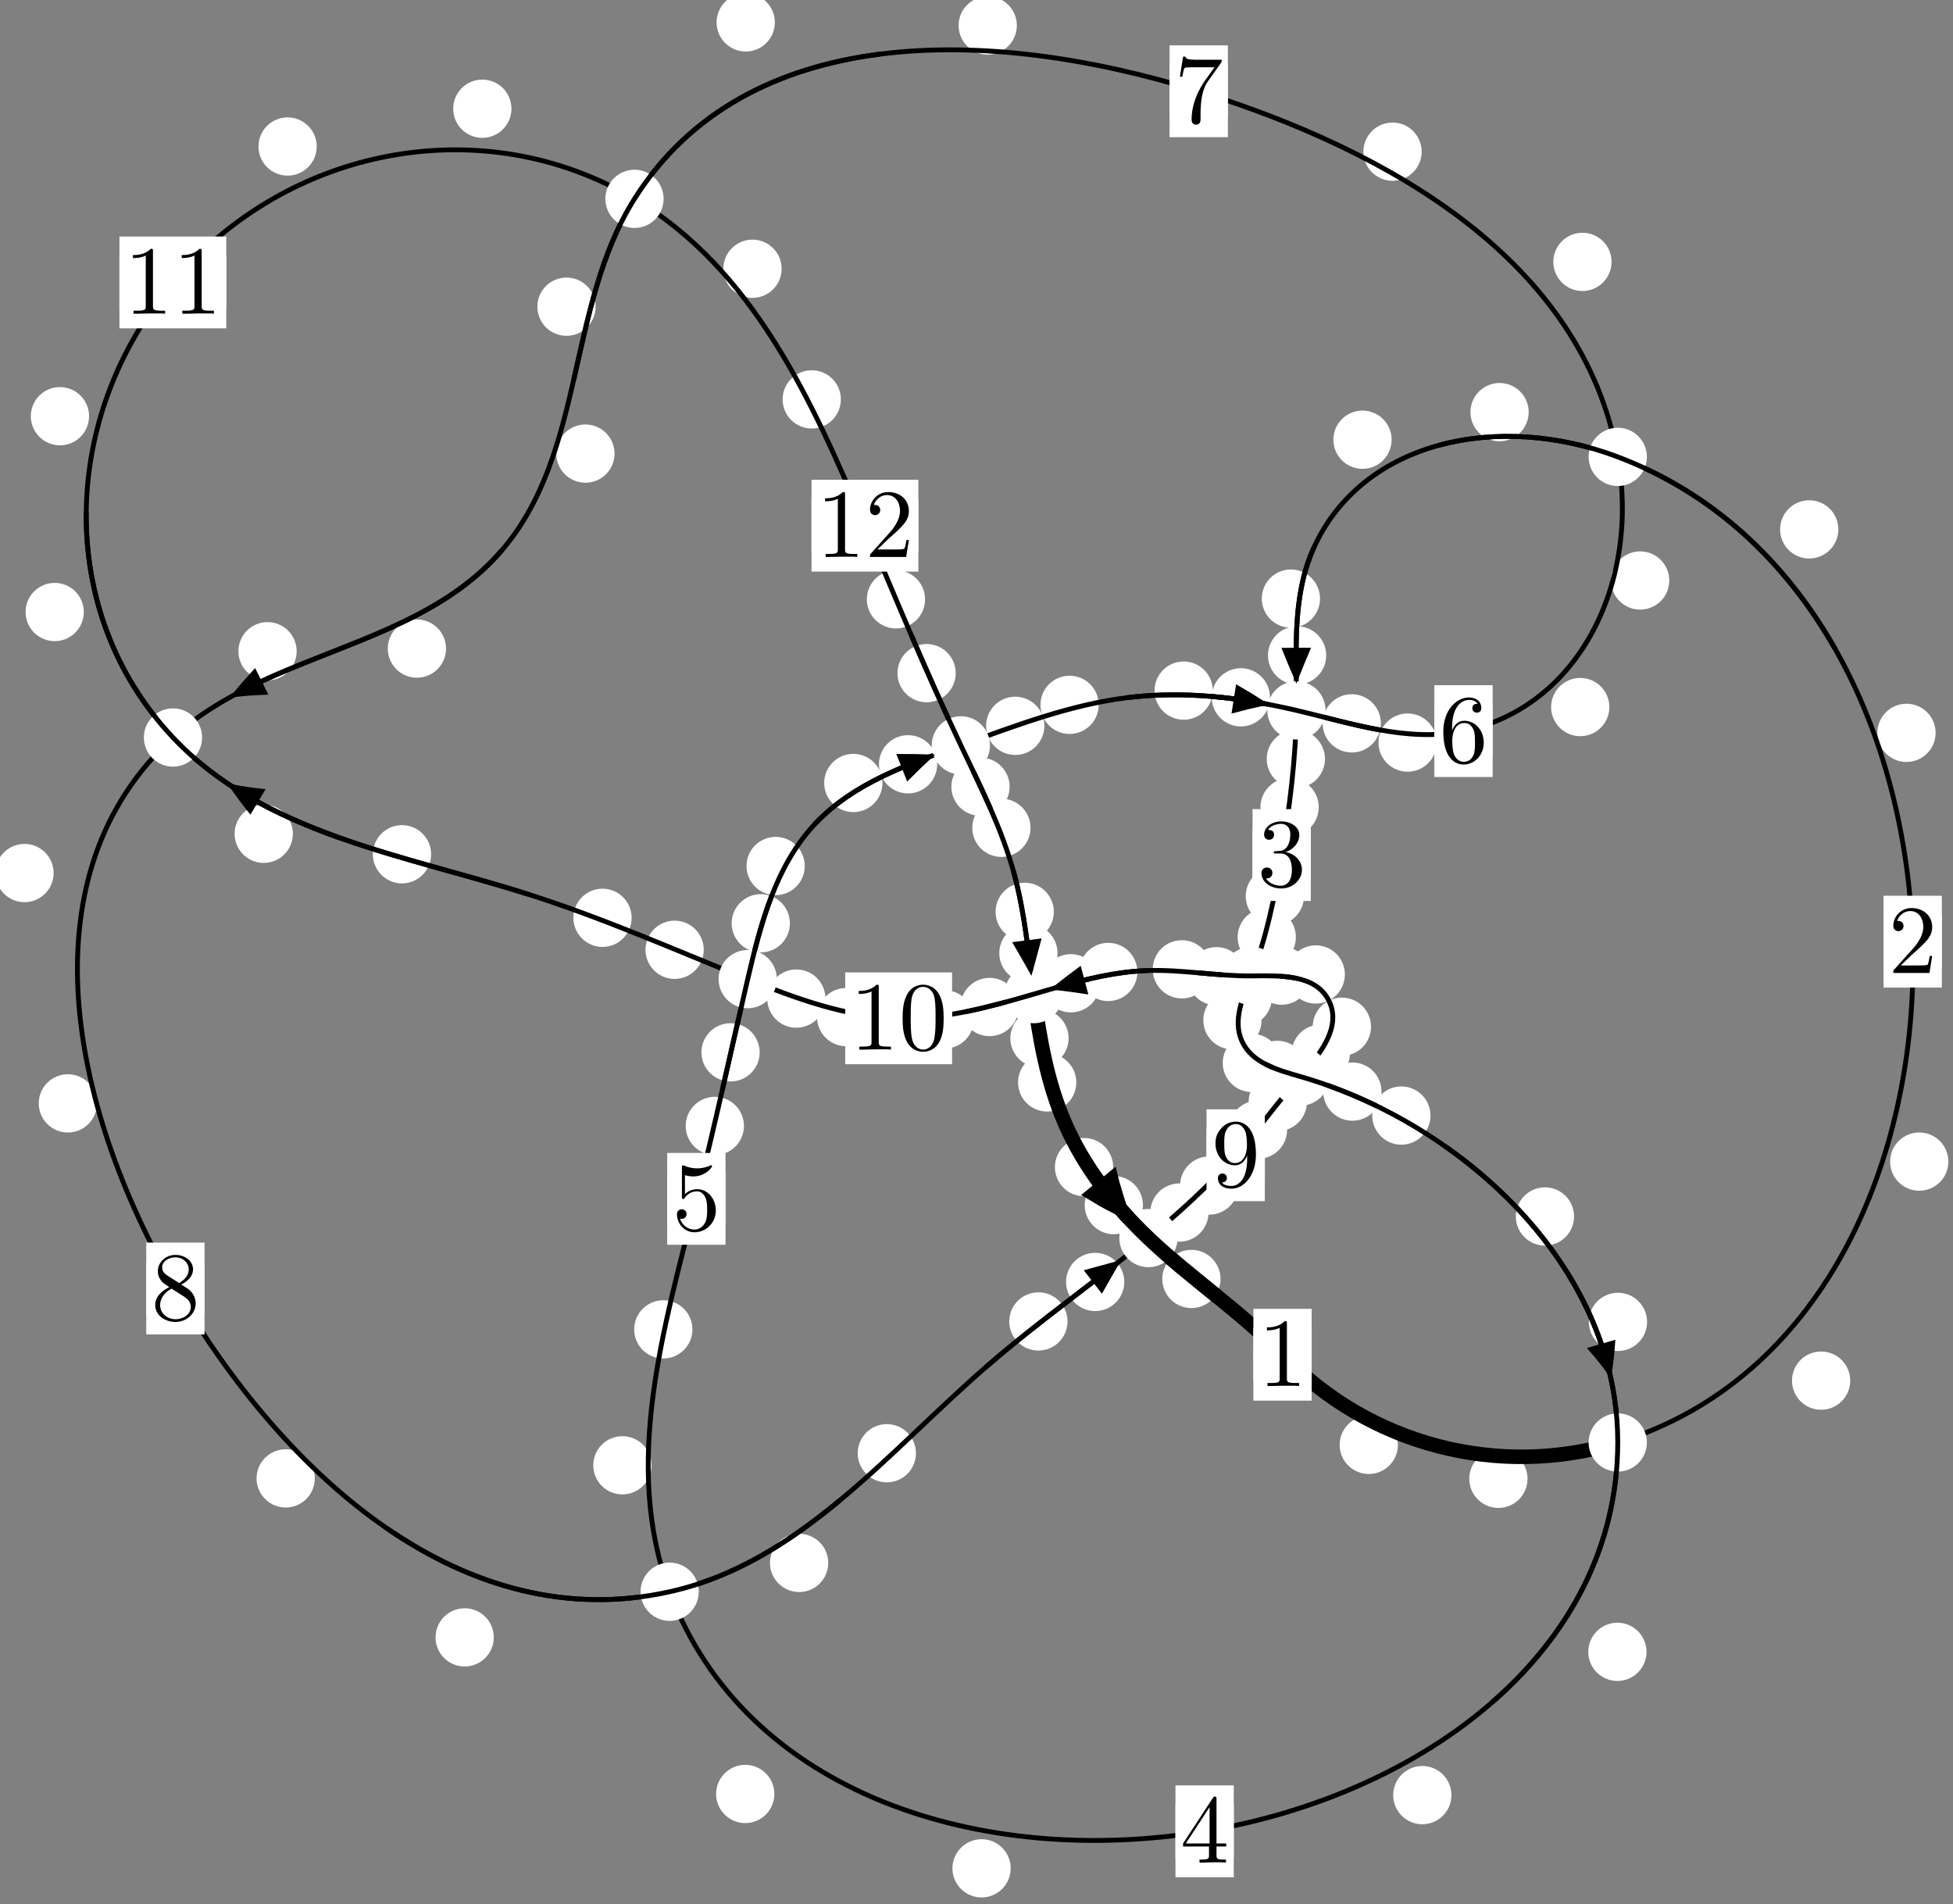 <?xml version="1.0"?>
<!-- Created by MetaPost 1.999 on 2021.07.06:0005 -->
<svg version="1.1" xmlns="http://www.w3.org/2000/svg" xmlns:xlink="http://www.w3.org/1999/xlink" width="200.4" height="195.368" viewBox="0 0 200.4 195.368">
<rect x="0" y="0" width="200.4" height="195.368" fill="#808080" stroke="none"/>
<!-- Original BoundingBox: -166.475723 -46.679123 33.923965 148.688980 -->
  <defs>
    <g transform="scale(0.01,0.01)" id="GLYPHcmr10_48">
      <path style="fill-rule: evenodd;" d="M460 -320C460 -400,455 -480,420 -554C374 -650,292 -666,250 -666C190 -666,117 -640,76 -547C44 -478,39 -400,39 -320C39 -245,43 -155,84 -79C127 2,200 22,249 22C303 22,379 1,423 -94C455 -163,460 -241,460 -320M249 -0C210 -0,151 -25,133 -121C122 -181,122 -273,122 -332C122 -396,122 -462,130 -516C149 -635,224 -644,249 -644C282 -644,348 -626,367 -527C377 -471,377 -395,377 -332C377 -257,377 -189,366 -125C351 -30,294 -0,249 -0"></path>
    </g>
    <g transform="scale(0.01,0.01)" id="GLYPHcmr10_49">
      <path style="fill-rule: evenodd;" d="M294 -640C294 -664,294 -666,271 -666C209 -602,121 -602,89 -602L89 -571C109 -571,168 -571,220 -597L220 -79C220 -43,217 -31,127 -31L95 -31L95 -0L257 -0L130 -3L217 -3L257 -3L297 -3L384 -3L419 -0L419 -31L387 -31C297 -31,294 -42,294 -79"></path>
    </g>
    <g transform="scale(0.01,0.01)" id="GLYPHcmr10_50">
      <path style="fill-rule: evenodd;" d="M127 -77L233 -180C389 -318,449 -372,449 -472C449 -586,359 -666,237 -666C124 -666,50 -574,50 -485C50 -429,100 -429,103 -429C120 -429,155 -441,155 -482C155 -508,137 -534,102 -534C94 -534,92 -534,89 -533C112 -598,166 -635,224 -635C315 -635,358 -554,358 -472C358 -392,308 -313,253 -251L61 -37C50 -26,50 -24,50 -0L421 -0L449 -174L424 -174C419 -144,412 -100,402 -85C395 -77,329 -77,307 -77"></path>
    </g>
    <g transform="scale(0.01,0.01)" id="GLYPHcmr10_51">
      <path style="fill-rule: evenodd;" d="M290 -352C372 -379,430 -449,430 -528C430 -610,342 -666,246 -666C145 -666,69 -606,69 -530C69 -497,91 -478,120 -478C151 -478,171 -500,171 -529C171 -579,124 -579,109 -579C140 -628,206 -641,242 -641C283 -641,338 -619,338 -529C338 -517,336 -459,310 -415C280 -367,246 -364,221 -363C213 -362,189 -360,182 -360C174 -359,167 -358,167 -348C167 -337,174 -337,191 -337L235 -337C317 -337,354 -269,354 -171C354 -35,285 -6,241 -6C198 -6,123 -23,88 -82C123 -77,154 -99,154 -137C154 -173,127 -193,98 -193C74 -193,42 -179,42 -135C42 -44,135 22,244 22C366 22,457 -69,457 -171C457 -253,394 -331,290 -352"></path>
    </g>
    <g transform="scale(0.01,0.01)" id="GLYPHcmr10_52">
      <path style="fill-rule: evenodd;" d="M294 -165L294 -78C294 -42,292 -31,218 -31L197 -31L197 -0L332 -0L238 -3L290 -3L332 -3L374 -3L427 -3L468 -0L468 -31L447 -31C373 -31,371 -42,371 -78L371 -165L471 -165L471 -196L371 -196L371 -651C371 -671,371 -677,355 -677C346 -677,343 -677,335 -665L28 -196L28 -165M300 -196L56 -196L300 -569"></path>
    </g>
    <g transform="scale(0.01,0.01)" id="GLYPHcmr10_53">
      <path style="fill-rule: evenodd;" d="M449 -201C449 -320,367 -420,259 -420C211 -420,168 -404,132 -369L132 -564C152 -558,185 -551,217 -551C340 -551,410 -642,410 -655C410 -661,407 -666,400 -666C399 -666,397 -666,392 -663C372 -654,323 -634,256 -634C216 -634,170 -641,123 -662C115 -665,113 -665,111 -665C101 -665,101 -657,101 -641L101 -345C101 -327,101 -319,115 -319C122 -319,124 -322,128 -328C139 -344,176 -398,257 -398C309 -398,334 -352,342 -334C358 -297,360 -258,360 -208C360 -173,360 -113,336 -71C312 -32,275 -6,229 -6C156 -6,99 -59,82 -118C85 -117,88 -116,99 -116C132 -116,149 -141,149 -165C149 -189,132 -214,99 -214C85 -214,50 -207,50 -161C50 -75,119 22,231 22C347 22,449 -74,449 -201"></path>
    </g>
    <g transform="scale(0.01,0.01)" id="GLYPHcmr10_54">
      <path style="fill-rule: evenodd;" d="M132 -328L132 -352C132 -605,256 -641,307 -641C331 -641,373 -635,395 -601C380 -601,340 -601,340 -556C340 -525,364 -510,386 -510C402 -510,432 -519,432 -558C432 -618,388 -666,305 -666C177 -666,42 -537,42 -316C42 -49,158 22,251 22C362 22,457 -72,457 -204C457 -331,368 -427,257 -427C189 -427,152 -376,132 -328M251 -6C188 -6,158 -66,152 -81C134 -128,134 -208,134 -226C134 -304,166 -404,256 -404C272 -404,318 -404,349 -342C367 -305,367 -254,367 -205C367 -157,367 -107,350 -71C320 -11,274 -6,251 -6"></path>
    </g>
    <g transform="scale(0.01,0.01)" id="GLYPHcmr10_55">
      <path style="fill-rule: evenodd;" d="M476 -609C485 -621,485 -623,485 -644L242 -644C120 -644,118 -657,114 -676L89 -676L56 -470L81 -470C84 -486,93 -549,106 -561C113 -567,191 -567,204 -567L411 -567C400 -551,321 -442,299 -409C209 -274,176 -135,176 -33C176 -23,176 22,222 22C268 22,268 -23,268 -33L268 -84C268 -139,271 -194,279 -248C283 -271,297 -357,341 -419"></path>
    </g>
    <g transform="scale(0.01,0.01)" id="GLYPHcmr10_56">
      <path style="fill-rule: evenodd;" d="M163 -457C117 -487,113 -521,113 -538C113 -599,178 -641,249 -641C322 -641,386 -589,386 -517C386 -460,347 -412,287 -377M309 -362C381 -399,430 -451,430 -517C430 -609,341 -666,250 -666C150 -666,69 -592,69 -499C69 -481,71 -436,113 -389C124 -377,161 -352,186 -335C128 -306,42 -250,42 -151C42 -45,144 22,249 22C362 22,457 -61,457 -168C457 -204,446 -249,408 -291C389 -312,373 -322,309 -362M209 -320L332 -242C360 -223,407 -193,407 -132C407 -58,332 -6,250 -6C164 -6,92 -68,92 -151C92 -209,124 -273,209 -320"></path>
    </g>
    <g transform="scale(0.01,0.01)" id="GLYPHcmr10_57">
      <path style="fill-rule: evenodd;" d="M367 -318L367 -286C367 -52,263 -6,205 -6C188 -6,134 -8,107 -42C151 -42,159 -71,159 -88C159 -119,135 -134,113 -134C97 -134,67 -125,67 -86C67 -19,121 22,206 22C335 22,457 -114,457 -329C457 -598,342 -666,253 -666C198 -666,149 -648,106 -603C65 -558,42 -516,42 -441C42 -316,130 -218,242 -218C303 -218,344 -260,367 -318M243 -241C227 -241,181 -241,150 -304C132 -341,132 -391,132 -440C132 -494,132 -541,153 -578C180 -628,218 -641,253 -641C299 -641,332 -607,349 -562C361 -530,365 -467,365 -421C365 -338,331 -241,243 -241"></path>
    </g>
  </defs>
  <path d="M143.44 148.243C143.44 147.451,143.125 146.69,142.565 146.13C142.004 145.569,141.244 145.255,140.452 145.255C139.659 145.255,138.899 145.569,138.338 146.13C137.778 146.69,137.463 147.451,137.463 148.243C137.463 149.036,137.778 149.796,138.338 150.357C138.899 150.917,139.659 151.232,140.452 151.232C141.244 151.232,142.004 150.917,142.565 150.357C143.125 149.796,143.44 149.036,143.44 148.243Z" style="fill: rgb(100%,100%,100%);stroke: none;"></path>
  <path d="M134.589 138.995C134.589 138.203,134.274 137.442,133.714 136.882C133.153 136.322,132.393 136.007,131.6 136.007C130.808 136.007,130.047 136.322,129.487 136.882C128.926 137.442,128.611 138.203,128.611 138.995C128.611 139.788,128.926 140.548,129.487 141.109C130.047 141.669,130.808 141.984,131.6 141.984C132.393 141.984,133.153 141.669,133.714 141.109C134.274 140.548,134.589 139.788,134.589 138.995Z" style="fill: rgb(100%,100%,100%);stroke: none;"></path>
  <path d="M189.854 141.654C189.854 140.861,189.539 140.101,188.979 139.54C188.418 138.98,187.658 138.665,186.865 138.665C186.073 138.665,185.312 138.98,184.752 139.54C184.192 140.101,183.877 140.861,183.877 141.654C183.877 142.446,184.192 143.207,184.752 143.767C185.312 144.328,186.073 144.642,186.865 144.642C187.658 144.642,188.418 144.328,188.979 143.767C189.539 143.207,189.854 142.446,189.854 141.654Z" style="fill: rgb(100%,100%,100%);stroke: none;"></path>
  <path d="M156.742 151.725C156.742 150.932,156.427 150.172,155.866 149.612C155.306 149.051,154.545 148.736,153.753 148.736C152.96 148.736,152.2 149.051,151.639 149.612C151.079 150.172,150.764 150.932,150.764 151.725C150.764 152.518,151.079 153.278,151.639 153.838C152.2 154.399,152.96 154.714,153.753 154.714C154.545 154.714,155.306 154.399,155.866 153.838C156.427 153.278,156.742 152.518,156.742 151.725Z" style="fill: rgb(100%,100%,100%);stroke: none;"></path>
  <path d="M198.617 75.19C198.617 74.398,198.302 73.637,197.741 73.077C197.181 72.517,196.421 72.202,195.628 72.202C194.835 72.202,194.075 72.517,193.515 73.077C192.954 73.637,192.639 74.398,192.639 75.19C192.639 75.983,192.954 76.743,193.515 77.304C194.075 77.864,194.835 78.179,195.628 78.179C196.421 78.179,197.181 77.864,197.741 77.304C198.302 76.743,198.617 75.983,198.617 75.19Z" style="fill: rgb(100%,100%,100%);stroke: none;"></path>
  <path d="M199.924 119.18C199.924 118.388,199.609 117.627,199.049 117.067C198.488 116.506,197.728 116.192,196.935 116.192C196.143 116.192,195.382 116.506,194.822 117.067C194.261 117.627,193.946 118.388,193.946 119.18C193.946 119.973,194.261 120.733,194.822 121.294C195.382 121.854,196.143 122.169,196.935 122.169C197.728 122.169,198.488 121.854,199.049 121.294C199.609 120.733,199.924 119.973,199.924 119.18Z" style="fill: rgb(100%,100%,100%);stroke: none;"></path>
  <path d="M156.86 42.284C156.86 41.491,156.546 40.731,155.985 40.171C155.425 39.61,154.664 39.295,153.872 39.295C153.079 39.295,152.319 39.61,151.758 40.171C151.198 40.731,150.883 41.491,150.883 42.284C150.883 43.077,151.198 43.837,151.758 44.397C152.319 44.958,153.079 45.273,153.872 45.273C154.664 45.273,155.425 44.958,155.985 44.397C156.546 43.837,156.86 43.077,156.86 42.284Z" style="fill: rgb(100%,100%,100%);stroke: none;"></path>
  <path d="M188.636 54.315C188.636 53.522,188.322 52.762,187.761 52.202C187.201 51.641,186.44 51.326,185.648 51.326C184.855 51.326,184.095 51.641,183.534 52.202C182.974 52.762,182.659 53.522,182.659 54.315C182.659 55.108,182.974 55.868,183.534 56.428C184.095 56.989,184.855 57.304,185.648 57.304C186.44 57.304,187.201 56.989,187.761 56.428C188.322 55.868,188.636 55.108,188.636 54.315Z" style="fill: rgb(100%,100%,100%);stroke: none;"></path>
  <path d="M135.45 61.416C135.45 60.623,135.135 59.863,134.575 59.302C134.014 58.742,133.254 58.427,132.461 58.427C131.669 58.427,130.909 58.742,130.348 59.302C129.788 59.863,129.473 60.623,129.473 61.416C129.473 62.208,129.788 62.968,130.348 63.529C130.909 64.089,131.669 64.404,132.461 64.404C133.254 64.404,134.014 64.089,134.575 63.529C135.135 62.968,135.45 62.208,135.45 61.416Z" style="fill: rgb(100%,100%,100%);stroke: none;"></path>
  <path d="M142.797 45.114C142.797 44.321,142.482 43.561,141.921 43C141.361 42.44,140.601 42.125,139.808 42.125C139.015 42.125,138.255 42.44,137.695 43C137.134 43.561,136.819 44.321,136.819 45.114C136.819 45.906,137.134 46.667,137.695 47.227C138.255 47.788,139.015 48.102,139.808 48.102C140.601 48.102,141.361 47.788,141.921 47.227C142.482 46.667,142.797 45.906,142.797 45.114Z" style="fill: rgb(100%,100%,100%);stroke: none;"></path>
  <path d="M135.958 77.865C135.958 77.072,135.643 76.312,135.082 75.751C134.522 75.191,133.762 74.876,132.969 74.876C132.176 74.876,131.416 75.191,130.856 75.751C130.295 76.312,129.98 77.072,129.98 77.865C129.98 78.658,130.295 79.418,130.856 79.978C131.416 80.539,132.176 80.854,132.969 80.854C133.762 80.854,134.522 80.539,135.082 79.978C135.643 79.418,135.958 78.658,135.958 77.865Z" style="fill: rgb(100%,100%,100%);stroke: none;"></path>
  <path d="M136.085 67.244C136.085 66.451,135.77 65.691,135.21 65.131C134.649 64.57,133.889 64.255,133.096 64.255C132.304 64.255,131.543 64.57,130.983 65.131C130.423 65.691,130.108 66.451,130.108 67.244C130.108 68.037,130.423 68.797,130.983 69.357C131.543 69.918,132.304 70.233,133.096 70.233C133.889 70.233,134.649 69.918,135.21 69.357C135.77 68.797,136.085 68.037,136.085 67.244Z" style="fill: rgb(100%,100%,100%);stroke: none;"></path>
  <path d="M133.804 91.942C133.804 91.15,133.489 90.39,132.929 89.829C132.368 89.269,131.608 88.954,130.815 88.954C130.023 88.954,129.262 89.269,128.702 89.829C128.141 90.39,127.826 91.15,127.826 91.942C127.826 92.735,128.141 93.495,128.702 94.056C129.262 94.616,130.023 94.931,130.815 94.931C131.608 94.931,132.368 94.616,132.929 94.056C133.489 93.495,133.804 92.735,133.804 91.942Z" style="fill: rgb(100%,100%,100%);stroke: none;"></path>
  <path d="M135.316 82.813C135.316 82.021,135.001 81.26,134.441 80.7C133.88 80.139,133.12 79.825,132.327 79.825C131.535 79.825,130.774 80.139,130.214 80.7C129.653 81.26,129.339 82.021,129.339 82.813C129.339 83.606,129.653 84.366,130.214 84.927C130.774 85.487,131.535 85.802,132.327 85.802C133.12 85.802,133.88 85.487,134.441 84.927C135.001 84.366,135.316 83.606,135.316 82.813Z" style="fill: rgb(100%,100%,100%);stroke: none;"></path>
  <path d="M130.515 102.329C130.515 101.537,130.2 100.776,129.639 100.216C129.079 99.655,128.319 99.341,127.526 99.341C126.733 99.341,125.973 99.655,125.413 100.216C124.852 100.776,124.537 101.537,124.537 102.329C124.537 103.122,124.852 103.882,125.413 104.443C125.973 105.003,126.733 105.318,127.526 105.318C128.319 105.318,129.079 105.003,129.639 104.443C130.2 103.882,130.515 103.122,130.515 102.329Z" style="fill: rgb(100%,100%,100%);stroke: none;"></path>
  <path d="M132.973 96.155C132.973 95.362,132.659 94.602,132.098 94.042C131.538 93.481,130.777 93.166,129.985 93.166C129.192 93.166,128.432 93.481,127.871 94.042C127.311 94.602,126.996 95.362,126.996 96.155C126.996 96.948,127.311 97.708,127.871 98.268C128.432 98.829,129.192 99.144,129.985 99.144C130.777 99.144,131.538 98.829,132.098 98.268C132.659 97.708,132.973 96.948,132.973 96.155Z" style="fill: rgb(100%,100%,100%);stroke: none;"></path>
  <path d="M131.445 109.061C131.445 108.268,131.13 107.508,130.569 106.947C130.009 106.387,129.249 106.072,128.456 106.072C127.663 106.072,126.903 106.387,126.343 106.947C125.782 107.508,125.467 108.268,125.467 109.061C125.467 109.853,125.782 110.613,126.343 111.174C126.903 111.734,127.663 112.049,128.456 112.049C129.249 112.049,130.009 111.734,130.569 111.174C131.13 110.613,131.445 109.853,131.445 109.061Z" style="fill: rgb(100%,100%,100%);stroke: none;"></path>
  <path d="M129.449 104.677C129.449 103.884,129.134 103.124,128.574 102.564C128.013 102.003,127.253 101.688,126.46 101.688C125.668 101.688,124.907 102.003,124.347 102.564C123.786 103.124,123.472 103.884,123.472 104.677C123.472 105.47,123.786 106.23,124.347 106.79C124.907 107.351,125.668 107.666,126.46 107.666C127.253 107.666,128.013 107.351,128.574 106.79C129.134 106.23,129.449 105.47,129.449 104.677Z" style="fill: rgb(100%,100%,100%);stroke: none;"></path>
  <path d="M141.757 111.998C141.757 111.205,141.442 110.445,140.881 109.884C140.321 109.324,139.561 109.009,138.768 109.009C137.975 109.009,137.215 109.324,136.655 109.884C136.094 110.445,135.779 111.205,135.779 111.998C135.779 112.79,136.094 113.55,136.655 114.111C137.215 114.671,137.975 114.986,138.768 114.986C139.561 114.986,140.321 114.671,140.881 114.111C141.442 113.55,141.757 112.79,141.757 111.998Z" style="fill: rgb(100%,100%,100%);stroke: none;"></path>
  <path d="M134.045 109.767C134.045 108.975,133.73 108.215,133.169 107.654C132.609 107.094,131.849 106.779,131.056 106.779C130.263 106.779,129.503 107.094,128.943 107.654C128.382 108.215,128.067 108.975,128.067 109.767C128.067 110.56,128.382 111.32,128.943 111.881C129.503 112.441,130.263 112.756,131.056 112.756C131.849 112.756,132.609 112.441,133.169 111.881C133.73 111.32,134.045 110.56,134.045 109.767Z" style="fill: rgb(100%,100%,100%);stroke: none;"></path>
  <path d="M161.516 124.808C161.516 124.015,161.201 123.255,160.641 122.695C160.08 122.134,159.32 121.819,158.528 121.819C157.735 121.819,156.975 122.134,156.414 122.695C155.854 123.255,155.539 124.015,155.539 124.808C155.539 125.601,155.854 126.361,156.414 126.921C156.975 127.482,157.735 127.797,158.528 127.797C159.32 127.797,160.08 127.482,160.641 126.921C161.201 126.361,161.516 125.601,161.516 124.808Z" style="fill: rgb(100%,100%,100%);stroke: none;"></path>
  <path d="M146.783 114.456C146.783 113.663,146.468 112.903,145.907 112.343C145.347 111.782,144.587 111.467,143.794 111.467C143.001 111.467,142.241 111.782,141.681 112.343C141.12 112.903,140.805 113.663,140.805 114.456C140.805 115.249,141.12 116.009,141.681 116.569C142.241 117.13,143.001 117.445,143.794 117.445C144.587 117.445,145.347 117.13,145.907 116.569C146.468 116.009,146.783 115.249,146.783 114.456Z" style="fill: rgb(100%,100%,100%);stroke: none;"></path>
  <path d="M168.952 169.478C168.952 168.685,168.637 167.925,168.077 167.365C167.516 166.804,166.756 166.489,165.963 166.489C165.171 166.489,164.411 166.804,163.85 167.365C163.29 167.925,162.975 168.685,162.975 169.478C162.975 170.271,163.29 171.031,163.85 171.591C164.411 172.152,165.171 172.467,165.963 172.467C166.756 172.467,167.516 172.152,168.077 171.591C168.637 171.031,168.952 170.271,168.952 169.478Z" style="fill: rgb(100%,100%,100%);stroke: none;"></path>
  <path d="M169.01 135.626C169.01 134.833,168.695 134.073,168.134 133.512C167.574 132.952,166.814 132.637,166.021 132.637C165.228 132.637,164.468 132.952,163.908 133.512C163.347 134.073,163.032 134.833,163.032 135.626C163.032 136.418,163.347 137.179,163.908 137.739C164.468 138.3,165.228 138.614,166.021 138.614C166.814 138.614,167.574 138.3,168.134 137.739C168.695 137.179,169.01 136.418,169.01 135.626Z" style="fill: rgb(100%,100%,100%);stroke: none;"></path>
  <path d="M103.708 191.69C103.708 190.898,103.393 190.138,102.833 189.577C102.272 189.017,101.512 188.702,100.72 188.702C99.927 188.702,99.167 189.017,98.606 189.577C98.046 190.138,97.731 190.898,97.731 191.69C97.731 192.483,98.046 193.243,98.606 193.804C99.167 194.364,99.927 194.679,100.72 194.679C101.512 194.679,102.272 194.364,102.833 193.804C103.393 193.243,103.708 192.483,103.708 191.69Z" style="fill: rgb(100%,100%,100%);stroke: none;"></path>
  <path d="M148.933 184.18C148.933 183.387,148.618 182.627,148.058 182.067C147.498 181.506,146.737 181.191,145.945 181.191C145.152 181.191,144.392 181.506,143.831 182.067C143.271 182.627,142.956 183.387,142.956 184.18C142.956 184.973,143.271 185.733,143.831 186.293C144.392 186.854,145.152 187.169,145.945 187.169C146.737 187.169,147.498 186.854,148.058 186.293C148.618 185.733,148.933 184.973,148.933 184.18Z" style="fill: rgb(100%,100%,100%);stroke: none;"></path>
  <path d="M66.853 150.34C66.853 149.547,66.538 148.787,65.978 148.226C65.417 147.666,64.657 147.351,63.865 147.351C63.072 147.351,62.312 147.666,61.751 148.226C61.191 148.787,60.876 149.547,60.876 150.34C60.876 151.132,61.191 151.893,61.751 152.453C62.312 153.013,63.072 153.328,63.865 153.328C64.657 153.328,65.417 153.013,65.978 152.453C66.538 151.893,66.853 151.132,66.853 150.34Z" style="fill: rgb(100%,100%,100%);stroke: none;"></path>
  <path d="M79.458 184.061C79.458 183.269,79.143 182.508,78.583 181.948C78.022 181.388,77.262 181.073,76.469 181.073C75.676 181.073,74.916 181.388,74.356 181.948C73.795 182.508,73.48 183.269,73.48 184.061C73.48 184.854,73.795 185.614,74.356 186.175C74.916 186.735,75.676 187.05,76.469 187.05C77.262 187.05,78.022 186.735,78.583 186.175C79.143 185.614,79.458 184.854,79.458 184.061Z" style="fill: rgb(100%,100%,100%);stroke: none;"></path>
  <path d="M76.338 115.52C76.338 114.727,76.023 113.967,75.462 113.407C74.902 112.846,74.142 112.531,73.349 112.531C72.556 112.531,71.796 112.846,71.236 113.407C70.675 113.967,70.36 114.727,70.36 115.52C70.36 116.313,70.675 117.073,71.236 117.633C71.796 118.194,72.556 118.509,73.349 118.509C74.142 118.509,74.902 118.194,75.462 117.633C76.023 117.073,76.338 116.313,76.338 115.52Z" style="fill: rgb(100%,100%,100%);stroke: none;"></path>
  <path d="M71.051 136.394C71.051 135.601,70.736 134.841,70.175 134.281C69.615 133.72,68.855 133.405,68.062 133.405C67.269 133.405,66.509 133.72,65.949 134.281C65.388 134.841,65.073 135.601,65.073 136.394C65.073 137.187,65.388 137.947,65.949 138.507C66.509 139.068,67.269 139.383,68.062 139.383C68.855 139.383,69.615 139.068,70.175 138.507C70.736 137.947,71.051 137.187,71.051 136.394Z" style="fill: rgb(100%,100%,100%);stroke: none;"></path>
  <path d="M81.053 94.728C81.053 93.936,80.738 93.176,80.178 92.615C79.618 92.055,78.857 91.74,78.065 91.74C77.272 91.74,76.512 92.055,75.951 92.615C75.391 93.176,75.076 93.936,75.076 94.728C75.076 95.521,75.391 96.281,75.951 96.842C76.512 97.402,77.272 97.717,78.065 97.717C78.857 97.717,79.618 97.402,80.178 96.842C80.738 96.281,81.053 95.521,81.053 94.728Z" style="fill: rgb(100%,100%,100%);stroke: none;"></path>
  <path d="M77.952 107.971C77.952 107.178,77.637 106.418,77.077 105.858C76.517 105.297,75.756 104.982,74.964 104.982C74.171 104.982,73.411 105.297,72.85 105.858C72.29 106.418,71.975 107.178,71.975 107.971C71.975 108.764,72.29 109.524,72.85 110.084C73.411 110.645,74.171 110.96,74.964 110.96C75.756 110.96,76.517 110.645,77.077 110.084C77.637 109.524,77.952 108.764,77.952 107.971Z" style="fill: rgb(100%,100%,100%);stroke: none;"></path>
  <path d="M90.549 80.334C90.549 79.541,90.234 78.781,89.673 78.221C89.113 77.66,88.352 77.345,87.56 77.345C86.767 77.345,86.007 77.66,85.446 78.221C84.886 78.781,84.571 79.541,84.571 80.334C84.571 81.127,84.886 81.887,85.446 82.447C86.007 83.008,86.767 83.323,87.56 83.323C88.352 83.323,89.113 83.008,89.673 82.447C90.234 81.887,90.549 81.127,90.549 80.334Z" style="fill: rgb(100%,100%,100%);stroke: none;"></path>
  <path d="M82.578 88.852C82.578 88.059,82.263 87.299,81.703 86.738C81.142 86.178,80.382 85.863,79.59 85.863C78.797 85.863,78.037 86.178,77.476 86.738C76.916 87.299,76.601 88.059,76.601 88.852C76.601 89.645,76.916 90.405,77.476 90.965C78.037 91.526,78.797 91.841,79.59 91.841C80.382 91.841,81.142 91.526,81.703 90.965C82.263 90.405,82.578 89.645,82.578 88.852Z" style="fill: rgb(100%,100%,100%);stroke: none;"></path>
  <path d="M107.164 74.47C107.164 73.677,106.849 72.917,106.288 72.357C105.728 71.796,104.968 71.481,104.175 71.481C103.382 71.481,102.622 71.796,102.062 72.357C101.501 72.917,101.186 73.677,101.186 74.47C101.186 75.263,101.501 76.023,102.062 76.583C102.622 77.144,103.382 77.459,104.175 77.459C104.968 77.459,105.728 77.144,106.288 76.583C106.849 76.023,107.164 75.263,107.164 74.47Z" style="fill: rgb(100%,100%,100%);stroke: none;"></path>
  <path d="M96.166 78.416C96.166 77.624,95.851 76.863,95.29 76.303C94.73 75.742,93.97 75.428,93.177 75.428C92.384 75.428,91.624 75.742,91.064 76.303C90.503 76.863,90.188 77.624,90.188 78.416C90.188 79.209,90.503 79.969,91.064 80.53C91.624 81.09,92.384 81.405,93.177 81.405C93.97 81.405,94.73 81.09,95.29 80.53C95.851 79.969,96.166 79.209,96.166 78.416Z" style="fill: rgb(100%,100%,100%);stroke: none;"></path>
  <path d="M124.445 70.857C124.445 70.065,124.13 69.305,123.569 68.744C123.009 68.184,122.249 67.869,121.456 67.869C120.663 67.869,119.903 68.184,119.343 68.744C118.782 69.305,118.467 70.065,118.467 70.857C118.467 71.65,118.782 72.41,119.343 72.971C119.903 73.531,120.663 73.846,121.456 73.846C122.249 73.846,123.009 73.531,123.569 72.971C124.13 72.41,124.445 71.65,124.445 70.857Z" style="fill: rgb(100%,100%,100%);stroke: none;"></path>
  <path d="M112.739 72.316C112.739 71.523,112.424 70.763,111.864 70.203C111.303 69.642,110.543 69.327,109.751 69.327C108.958 69.327,108.198 69.642,107.637 70.203C107.077 70.763,106.762 71.523,106.762 72.316C106.762 73.109,107.077 73.869,107.637 74.429C108.198 74.99,108.958 75.305,109.751 75.305C110.543 75.305,111.303 74.99,111.864 74.429C112.424 73.869,112.739 73.109,112.739 72.316Z" style="fill: rgb(100%,100%,100%);stroke: none;"></path>
  <path d="M141.695 74.217C141.695 73.424,141.38 72.664,140.82 72.103C140.259 71.543,139.499 71.228,138.706 71.228C137.913 71.228,137.153 71.543,136.593 72.103C136.032 72.664,135.717 73.424,135.717 74.217C135.717 75.009,136.032 75.77,136.593 76.33C137.153 76.89,137.913 77.205,138.706 77.205C139.499 77.205,140.259 76.89,140.82 76.33C141.38 75.77,141.695 75.009,141.695 74.217Z" style="fill: rgb(100%,100%,100%);stroke: none;"></path>
  <path d="M130.315 71.546C130.315 70.753,130 69.993,129.44 69.432C128.879 68.872,128.119 68.557,127.327 68.557C126.534 68.557,125.774 68.872,125.213 69.432C124.653 69.993,124.338 70.753,124.338 71.546C124.338 72.338,124.653 73.098,125.213 73.659C125.774 74.219,126.534 74.534,127.327 74.534C128.119 74.534,128.879 74.219,129.44 73.659C130 73.098,130.315 72.338,130.315 71.546Z" style="fill: rgb(100%,100%,100%);stroke: none;"></path>
  <path d="M165.138 72.545C165.138 71.752,164.824 70.992,164.263 70.432C163.703 69.871,162.942 69.556,162.15 69.556C161.357 69.556,160.597 69.871,160.036 70.432C159.476 70.992,159.161 71.752,159.161 72.545C159.161 73.338,159.476 74.098,160.036 74.658C160.597 75.219,161.357 75.534,162.15 75.534C162.942 75.534,163.703 75.219,164.263 74.658C164.824 74.098,165.138 73.338,165.138 72.545Z" style="fill: rgb(100%,100%,100%);stroke: none;"></path>
  <path d="M147.425 76.189C147.425 75.396,147.11 74.636,146.549 74.076C145.989 73.515,145.229 73.2,144.436 73.2C143.643 73.2,142.883 73.515,142.323 74.076C141.762 74.636,141.447 75.396,141.447 76.189C141.447 76.982,141.762 77.742,142.323 78.302C142.883 78.863,143.643 79.178,144.436 79.178C145.229 79.178,145.989 78.863,146.549 78.302C147.11 77.742,147.425 76.982,147.425 76.189Z" style="fill: rgb(100%,100%,100%);stroke: none;"></path>
  <path d="M165.365 26.868C165.365 26.076,165.05 25.315,164.49 24.755C163.929 24.195,163.169 23.88,162.377 23.88C161.584 23.88,160.824 24.195,160.263 24.755C159.703 25.315,159.388 26.076,159.388 26.868C159.388 27.661,159.703 28.421,160.263 28.982C160.824 29.542,161.584 29.857,162.377 29.857C163.169 29.857,163.929 29.542,164.49 28.982C165.05 28.421,165.365 27.661,165.365 26.868Z" style="fill: rgb(100%,100%,100%);stroke: none;"></path>
  <path d="M171.286 59.56C171.286 58.767,170.971 58.007,170.41 57.446C169.85 56.886,169.09 56.571,168.297 56.571C167.504 56.571,166.744 56.886,166.184 57.446C165.623 58.007,165.308 58.767,165.308 59.56C165.308 60.352,165.623 61.113,166.184 61.673C166.744 62.234,167.504 62.548,168.297 62.548C169.09 62.548,169.85 62.234,170.41 61.673C170.971 61.113,171.286 60.352,171.286 59.56Z" style="fill: rgb(100%,100%,100%);stroke: none;"></path>
  <path d="M104.341 2.615C104.341 1.822,104.026 1.062,103.465 0.502C102.905 -0.059,102.145 -0.374,101.352 -0.374C100.559 -0.374,99.799 -0.059,99.239 0.502C98.678 1.062,98.363 1.822,98.363 2.615C98.363 3.408,98.678 4.168,99.239 4.728C99.799 5.289,100.559 5.604,101.352 5.604C102.145 5.604,102.905 5.289,103.465 4.728C104.026 4.168,104.341 3.408,104.341 2.615Z" style="fill: rgb(100%,100%,100%);stroke: none;"></path>
  <path d="M145.878 15.561C145.878 14.768,145.563 14.008,145.002 13.447C144.442 12.887,143.681 12.572,142.889 12.572C142.096 12.572,141.336 12.887,140.775 13.447C140.215 14.008,139.9 14.768,139.9 15.561C139.9 16.353,140.215 17.114,140.775 17.674C141.336 18.235,142.096 18.55,142.889 18.55C143.681 18.55,144.442 18.235,145.002 17.674C145.563 17.114,145.878 16.353,145.878 15.561Z" style="fill: rgb(100%,100%,100%);stroke: none;"></path>
  <path d="M61.116 31.465C61.116 30.673,60.801 29.912,60.241 29.352C59.68 28.791,58.92 28.477,58.128 28.477C57.335 28.477,56.575 28.791,56.014 29.352C55.454 29.912,55.139 30.673,55.139 31.465C55.139 32.258,55.454 33.018,56.014 33.579C56.575 34.139,57.335 34.454,58.128 34.454C58.92 34.454,59.68 34.139,60.241 33.579C60.801 33.018,61.116 32.258,61.116 31.465Z" style="fill: rgb(100%,100%,100%);stroke: none;"></path>
  <path d="M79.509 2.3C79.509 1.507,79.194 0.747,78.634 0.186C78.073 -0.374,77.313 -0.689,76.521 -0.689C75.728 -0.689,74.968 -0.374,74.407 0.186C73.847 0.747,73.532 1.507,73.532 2.3C73.532 3.092,73.847 3.853,74.407 4.413C74.968 4.974,75.728 5.288,76.521 5.288C77.313 5.288,78.073 4.974,78.634 4.413C79.194 3.853,79.509 3.092,79.509 2.3Z" style="fill: rgb(100%,100%,100%);stroke: none;"></path>
  <path d="M45.769 66.546C45.769 65.753,45.454 64.993,44.893 64.433C44.333 63.872,43.573 63.557,42.78 63.557C41.987 63.557,41.227 63.872,40.667 64.433C40.106 64.993,39.791 65.753,39.791 66.546C39.791 67.339,40.106 68.099,40.667 68.659C41.227 69.22,41.987 69.535,42.78 69.535C43.573 69.535,44.333 69.22,44.893 68.659C45.454 68.099,45.769 67.339,45.769 66.546Z" style="fill: rgb(100%,100%,100%);stroke: none;"></path>
  <path d="M63.06 46.539C63.06 45.747,62.745 44.987,62.185 44.426C61.624 43.866,60.864 43.551,60.072 43.551C59.279 43.551,58.519 43.866,57.958 44.426C57.398 44.987,57.083 45.747,57.083 46.539C57.083 47.332,57.398 48.092,57.958 48.653C58.519 49.213,59.279 49.528,60.072 49.528C60.864 49.528,61.624 49.213,62.185 48.653C62.745 48.092,63.06 47.332,63.06 46.539Z" style="fill: rgb(100%,100%,100%);stroke: none;"></path>
  <path d="M5.502 89.574C5.502 88.781,5.187 88.021,4.626 87.461C4.066 86.9,3.306 86.585,2.513 86.585C1.72 86.585,0.96 86.9,0.4 87.461C-0.161 88.021,-0.476 88.781,-0.476 89.574C-0.476 90.367,-0.161 91.127,0.4 91.687C0.96 92.248,1.72 92.563,2.513 92.563C3.306 92.563,4.066 92.248,4.626 91.687C5.187 91.127,5.502 90.367,5.502 89.574Z" style="fill: rgb(100%,100%,100%);stroke: none;"></path>
  <path d="M30.441 66.815C30.441 66.023,30.126 65.263,29.566 64.702C29.005 64.142,28.245 63.827,27.452 63.827C26.66 63.827,25.899 64.142,25.339 64.702C24.778 65.263,24.463 66.023,24.463 66.815C24.463 67.608,24.778 68.368,25.339 68.929C25.899 69.489,26.66 69.804,27.452 69.804C28.245 69.804,29.005 69.489,29.566 68.929C30.126 68.368,30.441 67.608,30.441 66.815Z" style="fill: rgb(100%,100%,100%);stroke: none;"></path>
  <path d="M32.304 151.682C32.304 150.889,31.989 150.129,31.428 149.569C30.868 149.008,30.108 148.693,29.315 148.693C28.522 148.693,27.762 149.008,27.202 149.569C26.641 150.129,26.326 150.889,26.326 151.682C26.326 152.475,26.641 153.235,27.202 153.795C27.762 154.356,28.522 154.671,29.315 154.671C30.108 154.671,30.868 154.356,31.428 153.795C31.989 153.235,32.304 152.475,32.304 151.682Z" style="fill: rgb(100%,100%,100%);stroke: none;"></path>
  <path d="M9.951 113.206C9.951 112.414,9.636 111.654,9.076 111.093C8.515 110.533,7.755 110.218,6.963 110.218C6.17 110.218,5.41 110.533,4.849 111.093C4.289 111.654,3.974 112.414,3.974 113.206C3.974 113.999,4.289 114.759,4.849 115.32C5.41 115.88,6.17 116.195,6.963 116.195C7.755 116.195,8.515 115.88,9.076 115.32C9.636 114.759,9.951 113.999,9.951 113.206Z" style="fill: rgb(100%,100%,100%);stroke: none;"></path>
  <path d="M84.987 160.356C84.987 159.563,84.672 158.803,84.112 158.243C83.551 157.682,82.791 157.367,81.998 157.367C81.206 157.367,80.445 157.682,79.885 158.243C79.325 158.803,79.01 159.563,79.01 160.356C79.01 161.149,79.325 161.909,79.885 162.469C80.445 163.03,81.206 163.345,81.998 163.345C82.791 163.345,83.551 163.03,84.112 162.469C84.672 161.909,84.987 161.149,84.987 160.356Z" style="fill: rgb(100%,100%,100%);stroke: none;"></path>
  <path d="M50.669 167.994C50.669 167.202,50.354 166.442,49.793 165.881C49.233 165.321,48.473 165.006,47.68 165.006C46.887 165.006,46.127 165.321,45.567 165.881C45.006 166.442,44.691 167.202,44.691 167.994C44.691 168.787,45.006 169.547,45.567 170.108C46.127 170.668,46.887 170.983,47.68 170.983C48.473 170.983,49.233 170.668,49.793 170.108C50.354 169.547,50.669 168.787,50.669 167.994Z" style="fill: rgb(100%,100%,100%);stroke: none;"></path>
  <path d="M109.539 135.579C109.539 134.786,109.224 134.026,108.664 133.466C108.103 132.905,107.343 132.59,106.55 132.59C105.758 132.59,104.998 132.905,104.437 133.466C103.877 134.026,103.562 134.786,103.562 135.579C103.562 136.372,103.877 137.132,104.437 137.692C104.998 138.253,105.758 138.568,106.55 138.568C107.343 138.568,108.103 138.253,108.664 137.692C109.224 137.132,109.539 136.372,109.539 135.579Z" style="fill: rgb(100%,100%,100%);stroke: none;"></path>
  <path d="M93.986 149.103C93.986 148.31,93.671 147.55,93.111 146.989C92.55 146.429,91.79 146.114,90.997 146.114C90.205 146.114,89.445 146.429,88.884 146.989C88.324 147.55,88.009 148.31,88.009 149.103C88.009 149.895,88.324 150.655,88.884 151.216C89.445 151.776,90.205 152.091,90.997 152.091C91.79 152.091,92.55 151.776,93.111 151.216C93.671 150.655,93.986 149.895,93.986 149.103Z" style="fill: rgb(100%,100%,100%);stroke: none;"></path>
  <path d="M124.012 124.406C124.012 123.614,123.697 122.854,123.137 122.293C122.576 121.733,121.816 121.418,121.023 121.418C120.231 121.418,119.471 121.733,118.91 122.293C118.35 122.854,118.035 123.614,118.035 124.406C118.035 125.199,118.35 125.959,118.91 126.52C119.471 127.08,120.231 127.395,121.023 127.395C121.816 127.395,122.576 127.08,123.137 126.52C123.697 125.959,124.012 125.199,124.012 124.406Z" style="fill: rgb(100%,100%,100%);stroke: none;"></path>
  <path d="M115.365 131.527C115.365 130.734,115.051 129.974,114.49 129.413C113.93 128.853,113.169 128.538,112.377 128.538C111.584 128.538,110.824 128.853,110.263 129.413C109.703 129.974,109.388 130.734,109.388 131.527C109.388 132.319,109.703 133.079,110.263 133.64C110.824 134.2,111.584 134.515,112.377 134.515C113.169 134.515,113.93 134.2,114.49 133.64C115.051 133.079,115.365 132.319,115.365 131.527Z" style="fill: rgb(100%,100%,100%);stroke: none;"></path>
  <path d="M132.075 115.905C132.075 115.112,131.76 114.352,131.2 113.791C130.639 113.231,129.879 112.916,129.087 112.916C128.294 112.916,127.534 113.231,126.973 113.791C126.413 114.352,126.098 115.112,126.098 115.905C126.098 116.697,126.413 117.457,126.973 118.018C127.534 118.578,128.294 118.893,129.087 118.893C129.879 118.893,130.639 118.578,131.2 118.018C131.76 117.457,132.075 116.697,132.075 115.905Z" style="fill: rgb(100%,100%,100%);stroke: none;"></path>
  <path d="M127.072 121.634C127.072 120.841,126.757 120.081,126.197 119.521C125.636 118.96,124.876 118.645,124.083 118.645C123.291 118.645,122.53 118.96,121.97 119.521C121.409 120.081,121.094 120.841,121.094 121.634C121.094 122.427,121.409 123.187,121.97 123.747C122.53 124.308,123.291 124.623,124.083 124.623C124.876 124.623,125.636 124.308,126.197 123.747C126.757 123.187,127.072 122.427,127.072 121.634Z" style="fill: rgb(100%,100%,100%);stroke: none;"></path>
  <path d="M138.506 108.106C138.506 107.313,138.191 106.553,137.631 105.993C137.07 105.432,136.31 105.117,135.517 105.117C134.725 105.117,133.965 105.432,133.404 105.993C132.844 106.553,132.529 107.313,132.529 108.106C132.529 108.899,132.844 109.659,133.404 110.219C133.965 110.78,134.725 111.095,135.517 111.095C136.31 111.095,137.07 110.78,137.631 110.219C138.191 109.659,138.506 108.899,138.506 108.106Z" style="fill: rgb(100%,100%,100%);stroke: none;"></path>
  <path d="M134.103 113.059C134.103 112.266,133.788 111.506,133.228 110.945C132.667 110.385,131.907 110.07,131.114 110.07C130.322 110.07,129.561 110.385,129.001 110.945C128.44 111.506,128.125 112.266,128.125 113.059C128.125 113.851,128.44 114.611,129.001 115.172C129.561 115.732,130.322 116.047,131.114 116.047C131.907 116.047,132.667 115.732,133.228 115.172C133.788 114.611,134.103 113.851,134.103 113.059Z" style="fill: rgb(100%,100%,100%);stroke: none;"></path>
  <path d="M137.999 99.979C137.999 99.187,137.684 98.427,137.124 97.866C136.563 97.306,135.803 96.991,135.01 96.991C134.218 96.991,133.458 97.306,132.897 97.866C132.337 98.427,132.022 99.187,132.022 99.979C132.022 100.772,132.337 101.532,132.897 102.093C133.458 102.653,134.218 102.968,135.01 102.968C135.803 102.968,136.563 102.653,137.124 102.093C137.684 101.532,137.999 100.772,137.999 99.979Z" style="fill: rgb(100%,100%,100%);stroke: none;"></path>
  <path d="M140.681 105.341C140.681 104.549,140.366 103.789,139.805 103.228C139.245 102.668,138.485 102.353,137.692 102.353C136.899 102.353,136.139 102.668,135.579 103.228C135.018 103.789,134.703 104.549,134.703 105.341C134.703 106.134,135.018 106.894,135.579 107.455C136.139 108.015,136.899 108.33,137.692 108.33C138.485 108.33,139.245 108.015,139.805 107.455C140.366 106.894,140.681 106.134,140.681 105.341Z" style="fill: rgb(100%,100%,100%);stroke: none;"></path>
  <path d="M127.812 100.163C127.812 99.37,127.497 98.61,126.937 98.049C126.376 97.489,125.616 97.174,124.824 97.174C124.031 97.174,123.271 97.489,122.71 98.049C122.15 98.61,121.835 99.37,121.835 100.163C121.835 100.955,122.15 101.716,122.71 102.276C123.271 102.836,124.031 103.151,124.824 103.151C125.616 103.151,126.376 102.836,126.937 102.276C127.497 101.716,127.812 100.955,127.812 100.163Z" style="fill: rgb(100%,100%,100%);stroke: none;"></path>
  <path d="M134.492 100.097C134.492 99.304,134.177 98.544,133.616 97.984C133.056 97.423,132.295 97.108,131.503 97.108C130.71 97.108,129.95 97.423,129.389 97.984C128.829 98.544,128.514 99.304,128.514 100.097C128.514 100.89,128.829 101.65,129.389 102.21C129.95 102.771,130.71 103.086,131.503 103.086C132.295 103.086,133.056 102.771,133.616 102.21C134.177 101.65,134.492 100.89,134.492 100.097Z" style="fill: rgb(100%,100%,100%);stroke: none;"></path>
  <path d="M116.708 99.722C116.708 98.929,116.393 98.169,115.833 97.609C115.272 97.048,114.512 96.733,113.719 96.733C112.927 96.733,112.167 97.048,111.606 97.609C111.046 98.169,110.731 98.929,110.731 99.722C110.731 100.515,111.046 101.275,111.606 101.835C112.167 102.396,112.927 102.711,113.719 102.711C114.512 102.711,115.272 102.396,115.833 101.835C116.393 101.275,116.708 100.515,116.708 99.722Z" style="fill: rgb(100%,100%,100%);stroke: none;"></path>
  <path d="M124.259 99.452C124.259 98.66,123.944 97.899,123.384 97.339C122.823 96.778,122.063 96.464,121.27 96.464C120.478 96.464,119.718 96.778,119.157 97.339C118.597 97.899,118.282 98.66,118.282 99.452C118.282 100.245,118.597 101.005,119.157 101.566C119.718 102.126,120.478 102.441,121.27 102.441C122.063 102.441,122.823 102.126,123.384 101.566C123.944 101.005,124.259 100.245,124.259 99.452Z" style="fill: rgb(100%,100%,100%);stroke: none;"></path>
  <path d="M104.53 103.32C104.53 102.527,104.215 101.767,103.654 101.206C103.094 100.646,102.334 100.331,101.541 100.331C100.748 100.331,99.988 100.646,99.428 101.206C98.867 101.767,98.552 102.527,98.552 103.32C98.552 104.112,98.867 104.873,99.428 105.433C99.988 105.994,100.748 106.308,101.541 106.308C102.334 106.308,103.094 105.994,103.654 105.433C104.215 104.873,104.53 104.112,104.53 103.32Z" style="fill: rgb(100%,100%,100%);stroke: none;"></path>
  <path d="M112.873 100.883C112.873 100.09,112.559 99.33,111.998 98.77C111.438 98.209,110.677 97.894,109.885 97.894C109.092 97.894,108.332 98.209,107.771 98.77C107.211 99.33,106.896 100.09,106.896 100.883C106.896 101.676,107.211 102.436,107.771 102.996C108.332 103.557,109.092 103.872,109.885 103.872C110.677 103.872,111.438 103.557,111.998 102.996C112.559 102.436,112.873 101.676,112.873 100.883Z" style="fill: rgb(100%,100%,100%);stroke: none;"></path>
  <path d="M89.817 104.355C89.817 103.562,89.502 102.802,88.941 102.242C88.381 101.681,87.621 101.366,86.828 101.366C86.035 101.366,85.275 101.681,84.715 102.242C84.154 102.802,83.839 103.562,83.839 104.355C83.839 105.148,84.154 105.908,84.715 106.468C85.275 107.029,86.035 107.344,86.828 107.344C87.621 107.344,88.381 107.029,88.941 106.468C89.502 105.908,89.817 105.148,89.817 104.355Z" style="fill: rgb(100%,100%,100%);stroke: none;"></path>
  <path d="M99.927 104.59C99.927 103.797,99.612 103.037,99.051 102.477C98.491 101.916,97.731 101.601,96.938 101.601C96.145 101.601,95.385 101.916,94.825 102.477C94.264 103.037,93.949 103.797,93.949 104.59C93.949 105.383,94.264 106.143,94.825 106.703C95.385 107.264,96.145 107.579,96.938 107.579C97.731 107.579,98.491 107.264,99.051 106.703C99.612 106.143,99.927 105.383,99.927 104.59Z" style="fill: rgb(100%,100%,100%);stroke: none;"></path>
  <path d="M72.213 97.448C72.213 96.655,71.898 95.895,71.337 95.335C70.777 94.774,70.017 94.459,69.224 94.459C68.431 94.459,67.671 94.774,67.111 95.335C66.55 95.895,66.235 96.655,66.235 97.448C66.235 98.241,66.55 99.001,67.111 99.561C67.671 100.122,68.431 100.437,69.224 100.437C70.017 100.437,70.777 100.122,71.337 99.561C71.898 99.001,72.213 98.241,72.213 97.448Z" style="fill: rgb(100%,100%,100%);stroke: none;"></path>
  <path d="M84.702 102.458C84.702 101.665,84.387 100.905,83.827 100.345C83.266 99.784,82.506 99.469,81.713 99.469C80.921 99.469,80.161 99.784,79.6 100.345C79.04 100.905,78.725 101.665,78.725 102.458C78.725 103.251,79.04 104.011,79.6 104.571C80.161 105.132,80.921 105.447,81.713 105.447C82.506 105.447,83.266 105.132,83.827 104.571C84.387 104.011,84.702 103.251,84.702 102.458Z" style="fill: rgb(100%,100%,100%);stroke: none;"></path>
  <path d="M44.238 87.647C44.238 86.854,43.923 86.094,43.362 85.533C42.802 84.973,42.042 84.658,41.249 84.658C40.456 84.658,39.696 84.973,39.136 85.533C38.575 86.094,38.26 86.854,38.26 87.647C38.26 88.439,38.575 89.2,39.136 89.76C39.696 90.321,40.456 90.636,41.249 90.636C42.042 90.636,42.802 90.321,43.362 89.76C43.923 89.2,44.238 88.439,44.238 87.647Z" style="fill: rgb(100%,100%,100%);stroke: none;"></path>
  <path d="M64.813 94.167C64.813 93.374,64.498 92.614,63.937 92.053C63.377 91.493,62.617 91.178,61.824 91.178C61.031 91.178,60.271 91.493,59.711 92.053C59.15 92.614,58.835 93.374,58.835 94.167C58.835 94.959,59.15 95.719,59.711 96.28C60.271 96.84,61.031 97.155,61.824 97.155C62.617 97.155,63.377 96.84,63.937 96.28C64.498 95.719,64.813 94.959,64.813 94.167Z" style="fill: rgb(100%,100%,100%);stroke: none;"></path>
  <path d="M8.601 62.793C8.601 62,8.286 61.24,7.726 60.679C7.166 60.119,6.405 59.804,5.613 59.804C4.82 59.804,4.06 60.119,3.499 60.679C2.939 61.24,2.624 62,2.624 62.793C2.624 63.585,2.939 64.346,3.499 64.906C4.06 65.467,4.82 65.782,5.613 65.782C6.405 65.782,7.166 65.467,7.726 64.906C8.286 64.346,8.601 63.585,8.601 62.793Z" style="fill: rgb(100%,100%,100%);stroke: none;"></path>
  <path d="M30.05 85.548C30.05 84.755,29.736 83.995,29.175 83.434C28.615 82.874,27.854 82.559,27.062 82.559C26.269 82.559,25.509 82.874,24.948 83.434C24.388 83.995,24.073 84.755,24.073 85.548C24.073 86.34,24.388 87.1,24.948 87.661C25.509 88.221,26.269 88.536,27.062 88.536C27.854 88.536,28.615 88.221,29.175 87.661C29.736 87.1,30.05 86.34,30.05 85.548Z" style="fill: rgb(100%,100%,100%);stroke: none;"></path>
  <path d="M32.5 15.032C32.5 14.239,32.185 13.479,31.624 12.918C31.064 12.358,30.304 12.043,29.511 12.043C28.718 12.043,27.958 12.358,27.398 12.918C26.837 13.479,26.522 14.239,26.522 15.032C26.522 15.824,26.837 16.584,27.398 17.145C27.958 17.705,28.718 18.02,29.511 18.02C30.304 18.02,31.064 17.705,31.624 17.145C32.185 16.584,32.5 15.824,32.5 15.032Z" style="fill: rgb(100%,100%,100%);stroke: none;"></path>
  <path d="M9.139 42.703C9.139 41.91,8.824 41.15,8.264 40.59C7.703 40.029,6.943 39.714,6.15 39.714C5.358 39.714,4.598 40.029,4.037 40.59C3.477 41.15,3.162 41.91,3.162 42.703C3.162 43.496,3.477 44.256,4.037 44.816C4.598 45.377,5.358 45.692,6.15 45.692C6.943 45.692,7.703 45.377,8.264 44.816C8.824 44.256,9.139 43.496,9.139 42.703Z" style="fill: rgb(100%,100%,100%);stroke: none;"></path>
  <path d="M80.204 27.574C80.204 26.781,79.889 26.021,79.328 25.46C78.768 24.9,78.008 24.585,77.215 24.585C76.422 24.585,75.662 24.9,75.102 25.46C74.541 26.021,74.226 26.781,74.226 27.574C74.226 28.366,74.541 29.127,75.102 29.687C75.662 30.248,76.422 30.562,77.215 30.562C78.008 30.562,78.768 30.248,79.328 29.687C79.889 29.127,80.204 28.366,80.204 27.574Z" style="fill: rgb(100%,100%,100%);stroke: none;"></path>
  <path d="M52.48 11.154C52.48 10.361,52.165 9.601,51.605 9.041C51.044 8.48,50.284 8.165,49.491 8.165C48.699 8.165,47.939 8.48,47.378 9.041C46.818 9.601,46.503 10.361,46.503 11.154C46.503 11.947,46.818 12.707,47.378 13.267C47.939 13.828,48.699 14.143,49.491 14.143C50.284 14.143,51.044 13.828,51.605 13.267C52.165 12.707,52.48 11.947,52.48 11.154Z" style="fill: rgb(100%,100%,100%);stroke: none;"></path>
  <path d="M94.924 61.49C94.924 60.698,94.609 59.938,94.049 59.377C93.489 58.817,92.728 58.502,91.936 58.502C91.143 58.502,90.383 58.817,89.822 59.377C89.262 59.938,88.947 60.698,88.947 61.49C88.947 62.283,89.262 63.043,89.822 63.604C90.383 64.164,91.143 64.479,91.936 64.479C92.728 64.479,93.489 64.164,94.049 63.604C94.609 63.043,94.924 62.283,94.924 61.49Z" style="fill: rgb(100%,100%,100%);stroke: none;"></path>
  <path d="M86.282 40.978C86.282 40.185,85.967 39.425,85.407 38.865C84.846 38.304,84.086 37.989,83.293 37.989C82.501 37.989,81.74 38.304,81.18 38.865C80.62 39.425,80.305 40.185,80.305 40.978C80.305 41.771,80.62 42.531,81.18 43.091C81.74 43.652,82.501 43.967,83.293 43.967C84.086 43.967,84.846 43.652,85.407 43.091C85.967 42.531,86.282 41.771,86.282 40.978Z" style="fill: rgb(100%,100%,100%);stroke: none;"></path>
  <path d="M103.598 80.719C103.598 79.927,103.283 79.167,102.723 78.606C102.162 78.046,101.402 77.731,100.609 77.731C99.817 77.731,99.057 78.046,98.496 78.606C97.936 79.167,97.621 79.927,97.621 80.719C97.621 81.512,97.936 82.272,98.496 82.833C99.057 83.393,99.817 83.708,100.609 83.708C101.402 83.708,102.162 83.393,102.723 82.833C103.283 82.272,103.598 81.512,103.598 80.719Z" style="fill: rgb(100%,100%,100%);stroke: none;"></path>
  <path d="M98.068 69.065C98.068 68.273,97.753 67.512,97.193 66.952C96.632 66.392,95.872 66.077,95.079 66.077C94.287 66.077,93.526 66.392,92.966 66.952C92.405 67.512,92.09 68.273,92.09 69.065C92.09 69.858,92.405 70.618,92.966 71.179C93.526 71.739,94.287 72.054,95.079 72.054C95.872 72.054,96.632 71.739,97.193 71.179C97.753 70.618,98.068 69.858,98.068 69.065Z" style="fill: rgb(100%,100%,100%);stroke: none;"></path>
  <path d="M108.134 93.551C108.134 92.759,107.819 91.999,107.259 91.438C106.698 90.878,105.938 90.563,105.145 90.563C104.353 90.563,103.592 90.878,103.032 91.438C102.472 91.999,102.157 92.759,102.157 93.551C102.157 94.344,102.472 95.104,103.032 95.665C103.592 96.225,104.353 96.54,105.145 96.54C105.938 96.54,106.698 96.225,107.259 95.665C107.819 95.104,108.134 94.344,108.134 93.551Z" style="fill: rgb(100%,100%,100%);stroke: none;"></path>
  <path d="M105.743 84.931C105.743 84.139,105.428 83.378,104.867 82.818C104.307 82.258,103.547 81.943,102.754 81.943C101.961 81.943,101.201 82.258,100.641 82.818C100.08 83.378,99.765 84.139,99.765 84.931C99.765 85.724,100.08 86.484,100.641 87.045C101.201 87.605,101.961 87.92,102.754 87.92C103.547 87.92,104.307 87.605,104.867 87.045C105.428 86.484,105.743 85.724,105.743 84.931Z" style="fill: rgb(100%,100%,100%);stroke: none;"></path>
  <path d="M109.65 106.524C109.65 105.732,109.335 104.972,108.774 104.411C108.214 103.851,107.454 103.536,106.661 103.536C105.868 103.536,105.108 103.851,104.548 104.411C103.987 104.972,103.672 105.732,103.672 106.524C103.672 107.317,103.987 108.077,104.548 108.638C105.108 109.198,105.868 109.513,106.661 109.513C107.454 109.513,108.214 109.198,108.774 108.638C109.335 108.077,109.65 107.317,109.65 106.524Z" style="fill: rgb(100%,100%,100%);stroke: none;"></path>
  <path d="M108.516 97.793C108.516 97,108.201 96.24,107.64 95.679C107.08 95.119,106.32 94.804,105.527 94.804C104.734 94.804,103.974 95.119,103.414 95.679C102.853 96.24,102.538 97,102.538 97.793C102.538 98.585,102.853 99.345,103.414 99.906C103.974 100.466,104.734 100.781,105.527 100.781C106.32 100.781,107.08 100.466,107.64 99.906C108.201 99.345,108.516 98.585,108.516 97.793Z" style="fill: rgb(100%,100%,100%);stroke: none;"></path>
  <path d="M114.224 119.745C114.224 118.952,113.909 118.192,113.348 117.632C112.788 117.071,112.028 116.756,111.235 116.756C110.442 116.756,109.682 117.071,109.122 117.632C108.561 118.192,108.246 118.952,108.246 119.745C108.246 120.538,108.561 121.298,109.122 121.858C109.682 122.419,110.442 122.734,111.235 122.734C112.028 122.734,112.788 122.419,113.348 121.858C113.909 121.298,114.224 120.538,114.224 119.745Z" style="fill: rgb(100%,100%,100%);stroke: none;"></path>
  <path d="M110.441 111.058C110.441 110.265,110.126 109.505,109.566 108.944C109.005 108.384,108.245 108.069,107.453 108.069C106.66 108.069,105.9 108.384,105.339 108.944C104.779 109.505,104.464 110.265,104.464 111.058C104.464 111.85,104.779 112.61,105.339 113.171C105.9 113.731,106.66 114.046,107.453 114.046C108.245 114.046,109.005 113.731,109.566 113.171C110.126 112.61,110.441 111.85,110.441 111.058Z" style="fill: rgb(100%,100%,100%);stroke: none;"></path>
  <path d="M125.239 131.221C125.239 130.429,124.924 129.668,124.364 129.108C123.803 128.547,123.043 128.232,122.25 128.232C121.458 128.232,120.697 128.547,120.137 129.108C119.576 129.668,119.262 130.429,119.262 131.221C119.262 132.014,119.576 132.774,120.137 133.335C120.697 133.895,121.458 134.21,122.25 134.21C123.043 134.21,123.803 133.895,124.364 133.335C124.924 132.774,125.239 132.014,125.239 131.221Z" style="fill: rgb(100%,100%,100%);stroke: none;"></path>
  <path d="M117.281 123.646C117.281 122.853,116.966 122.093,116.405 121.532C115.845 120.972,115.085 120.657,114.292 120.657C113.499 120.657,112.739 120.972,112.179 121.532C111.618 122.093,111.303 122.853,111.303 123.646C111.303 124.438,111.618 125.199,112.179 125.759C112.739 126.32,113.499 126.634,114.292 126.634C115.085 126.634,115.845 126.32,116.405 125.759C116.966 125.199,117.281 124.438,117.281 123.646Z" style="fill: rgb(100%,100%,100%);stroke: none;"></path>
  <path d="M131.6 138.995C140.452 148.243,153.753 151.725,166 148C186.865 141.654,196.935 119.18,196.265 96.613C195.628 75.19,185.648 54.315,166 46.876C153.872 42.284,139.808 45.114,134.788 56.252C132.461 61.416,133.096 67.244,133.029 72.884C132.969 77.865,132.327 82.813,131.514 87.726C130.815 91.942,129.985 96.155,128.403 100.128C127.526 102.329,126.46 104.677,127.439 106.827C128.456 109.061,131.056 109.767,133.43 110.454C138.768 111.998,143.794 114.456,148.341 117.65C158.528 124.808,166.021 135.626,166 148C165.963 169.478,145.945 184.18,123.607 187.89C100.72 191.69,76.469 184.061,68.714 163.313C63.865 150.34,68.062 136.394,71.454 123.002C73.349 115.52,74.964 107.971,76.723 100.456C78.065 94.728,79.59 88.852,83.617 84.547C87.56 80.334,93.177 78.416,98.594 76.473C104.175 74.47,109.751 72.316,115.641 71.582C121.456 70.857,127.327 71.546,133.029 72.884C138.706 74.217,144.436 76.189,150.17 75.009C162.15 72.545,168.297 59.56,166 46.876C162.377 26.868,142.889 15.561,123 9.362C101.352 2.615,76.521 2.3,65.105 20.401C58.128 31.465,60.072 46.539,51.437 56.53C42.78 66.546,27.452 66.815,17.75 75.669C2.513 89.574,6.963 113.206,17.998 132.202C29.315 151.682,47.68 167.994,68.714 163.313C81.998 160.356,90.997 149.103,101.207 140.225C106.55 135.579,112.377 131.527,117.843 127.026C121.023 124.406,124.083 121.634,126.794 118.53C129.087 115.905,131.114 113.059,133.43 110.454C135.517 108.106,137.692 105.341,136.351 102.66C135.01 99.979,131.503 100.097,128.403 100.128C124.824 100.163,121.27 99.452,117.693 99.58C113.719 99.722,109.885 100.883,106.073 101.996C101.541 103.32,96.938 104.59,92.212 104.48C86.828 104.355,81.713 102.458,76.723 100.456C69.224 97.448,61.824 94.167,54.12 91.725C41.249 87.647,27.062 85.548,17.75 75.669C5.613 62.793,6.15 42.703,17.737 28.978C29.511 15.032,49.491 11.154,65.105 20.401C77.215 27.574,83.293 40.978,88.752 53.935C91.936 61.49,95.079 69.065,98.594 76.473C100.609 80.719,102.754 84.931,104.012 89.464C105.145 93.551,105.527 97.793,106.073 101.996C106.661 106.524,107.453 111.058,109.277 115.248C111.235 119.745,114.292 123.646,117.843 127.026C122.25 131.221,127.391 134.597,131.6 138.995" style="stroke:rgb(0%,0%,0%); stroke-width: 0.498;stroke-linecap: round;stroke-linejoin: round;stroke-miterlimit: 10;fill: none;"></path>
  <path d="M131.6 138.995C140.452 148.243,153.753 151.725,166 148" style="stroke:rgb(0%,0%,0%); stroke-width: 1.494;stroke-linecap: round;stroke-linejoin: round;stroke-miterlimit: 10;fill: none;"></path>
  <path d="M106.073 101.996C106.661 106.524,107.453 111.058,109.277 115.248C111.235 119.745,114.292 123.646,117.843 127.026C122.25 131.221,127.391 134.597,131.6 138.995" style="stroke:rgb(0%,0%,0%); stroke-width: 1.494;stroke-linecap: round;stroke-linejoin: round;stroke-miterlimit: 10;fill: none;"></path>
  <path d="M168.989 148C168.989 147.207,168.674 146.447,168.113 145.887C167.553 145.326,166.793 145.011,166 145.011C165.207 145.011,164.447 145.326,163.887 145.887C163.326 146.447,163.011 147.207,163.011 148C163.011 148.793,163.326 149.553,163.887 150.113C164.447 150.674,165.207 150.989,166 150.989C166.793 150.989,167.553 150.674,168.113 150.113C168.674 149.553,168.989 148.793,168.989 148Z" style="fill: rgb(100%,100%,100%);stroke: none;"></path>
  <path d="M160.998 130.869C164.142 136.015,166.011 141.813,166 148C165.982 158.739,160.968 167.784,153.166 174.608" style="stroke:rgb(0%,0%,0%); stroke-width: 0.498;stroke-linecap: round;stroke-linejoin: round;stroke-miterlimit: 10;fill: none;"></path>
  <path d="M136.017 72.884C136.017 72.091,135.702 71.331,135.142 70.771C134.581 70.21,133.821 69.895,133.029 69.895C132.236 69.895,131.476 70.21,130.915 70.771C130.355 71.331,130.04 72.091,130.04 72.884C130.04 73.677,130.355 74.437,130.915 74.997C131.476 75.558,132.236 75.873,133.029 75.873C133.821 75.873,134.581 75.558,135.142 74.997C135.702 74.437,136.017 73.677,136.017 72.884Z" style="fill: rgb(100%,100%,100%);stroke: none;"></path>
  <path d="M124.377 71.459C127.284 71.708,130.178 72.215,133.029 72.884C135.867 73.55,138.719 74.377,141.578 74.889" style="stroke:rgb(0%,0%,0%); stroke-width: 0.498;stroke-linecap: round;stroke-linejoin: round;stroke-miterlimit: 10;fill: none;"></path>
  <path d="M136.419 110.454C136.419 109.661,136.104 108.901,135.543 108.341C134.983 107.78,134.223 107.465,133.43 107.465C132.637 107.465,131.877 107.78,131.317 108.341C130.756 108.901,130.441 109.661,130.441 110.454C130.441 111.247,130.756 112.007,131.317 112.567C131.877 113.128,132.637 113.443,133.43 113.443C134.223 113.443,134.983 113.128,135.543 112.567C136.104 112.007,136.419 111.247,136.419 110.454Z" style="fill: rgb(100%,100%,100%);stroke: none;"></path>
  <path d="M129.926 109.221C130.999 109.762,132.243 110.111,133.43 110.454C136.099 111.226,138.69 112.226,141.182 113.433" style="stroke:rgb(0%,0%,0%); stroke-width: 0.498;stroke-linecap: round;stroke-linejoin: round;stroke-miterlimit: 10;fill: none;"></path>
  <path d="M71.702 163.313C71.702 162.52,71.388 161.76,70.827 161.2C70.267 160.639,69.506 160.324,68.714 160.324C67.921 160.324,67.161 160.639,66.6 161.2C66.04 161.76,65.725 162.52,65.725 163.313C65.725 164.106,66.04 164.866,66.6 165.426C67.161 165.987,67.921 166.302,68.714 166.302C69.506 166.302,70.267 165.987,70.827 165.426C71.388 164.866,71.702 164.106,71.702 163.313Z" style="fill: rgb(100%,100%,100%);stroke: none;"></path>
  <path d="M39.712 156.818C48.347 162.746,58.197 165.654,68.714 163.313C75.356 161.835,80.927 158.282,86.113 153.989" style="stroke:rgb(0%,0%,0%); stroke-width: 0.498;stroke-linecap: round;stroke-linejoin: round;stroke-miterlimit: 10;fill: none;"></path>
  <path d="M101.583 76.473C101.583 75.68,101.268 74.92,100.707 74.359C100.147 73.799,99.387 73.484,98.594 73.484C97.801 73.484,97.041 73.799,96.481 74.359C95.92 74.92,95.605 75.68,95.605 76.473C95.605 77.265,95.92 78.025,96.481 78.586C97.041 79.146,97.801 79.461,98.594 79.461C99.387 79.461,100.147 79.146,100.707 78.586C101.268 78.025,101.583 77.265,101.583 76.473Z" style="fill: rgb(100%,100%,100%);stroke: none;"></path>
  <path d="M93.549 65.259C95.172 69.023,96.837 72.769,98.594 76.473C99.602 78.596,100.642 80.711,101.587 82.861" style="stroke:rgb(0%,0%,0%); stroke-width: 0.498;stroke-linecap: round;stroke-linejoin: round;stroke-miterlimit: 10;fill: none;"></path>
  <path d="M168.989 46.876C168.989 46.083,168.674 45.323,168.113 44.763C167.553 44.202,166.793 43.887,166 43.887C165.207 43.887,164.447 44.202,163.887 44.763C163.326 45.323,163.011 46.083,163.011 46.876C163.011 47.669,163.326 48.429,163.887 48.989C164.447 49.55,165.207 49.865,166 49.865C166.793 49.865,167.553 49.55,168.113 48.989C168.674 48.429,168.989 47.669,168.989 46.876Z" style="fill: rgb(100%,100%,100%);stroke: none;"></path>
  <path d="M188.261 66.501C183.231 57.674,175.824 50.596,166 46.876C159.936 44.58,153.388 44.139,147.728 45.665" style="stroke:rgb(0%,0%,0%); stroke-width: 0.498;stroke-linecap: round;stroke-linejoin: round;stroke-miterlimit: 10;fill: none;"></path>
  <path d="M20.739 75.669C20.739 74.876,20.424 74.116,19.863 73.556C19.303 72.995,18.543 72.68,17.75 72.68C16.957 72.68,16.197 72.995,15.637 73.556C15.076 74.116,14.761 74.876,14.761 75.669C14.761 76.462,15.076 77.222,15.637 77.782C16.197 78.343,16.957 78.658,17.75 78.658C18.543 78.658,19.303 78.343,19.863 77.782C20.424 77.222,20.739 76.462,20.739 75.669Z" style="fill: rgb(100%,100%,100%);stroke: none;"></path>
  <path d="M34.6 85.872C28.281 83.603,22.406 80.608,17.75 75.669C11.681 69.231,8.782 60.989,8.847 52.642" style="stroke:rgb(0%,0%,0%); stroke-width: 0.498;stroke-linecap: round;stroke-linejoin: round;stroke-miterlimit: 10;fill: none;"></path>
  <path d="M120.831 127.026C120.831 126.233,120.516 125.473,119.956 124.912C119.395 124.352,118.635 124.037,117.843 124.037C117.05 124.037,116.29 124.352,115.729 124.912C115.169 125.473,114.854 126.233,114.854 127.026C114.854 127.818,115.169 128.578,115.729 129.139C116.29 129.699,117.05 130.014,117.843 130.014C118.635 130.014,119.395 129.699,119.956 129.139C120.516 128.578,120.831 127.818,120.831 127.026Z" style="fill: rgb(100%,100%,100%);stroke: none;"></path>
  <path d="M112.963 121.556C114.415 123.516,116.067 125.336,117.843 127.026C120.046 129.123,122.434 131.016,124.796 132.935" style="stroke:rgb(0%,0%,0%); stroke-width: 1.494;stroke-linecap: round;stroke-linejoin: round;stroke-miterlimit: 10;fill: none;"></path>
  <path d="M131.391 100.128C131.391 99.335,131.076 98.575,130.516 98.014C129.956 97.454,129.195 97.139,128.403 97.139C127.61 97.139,126.85 97.454,126.289 98.014C125.729 98.575,125.414 99.335,125.414 100.128C125.414 100.92,125.729 101.68,126.289 102.241C126.85 102.801,127.61 103.116,128.403 103.116C129.195 103.116,129.956 102.801,130.516 102.241C131.076 101.68,131.391 100.92,131.391 100.128Z" style="fill: rgb(100%,100%,100%);stroke: none;"></path>
  <path d="M133.037 100.377C131.605 100.075,129.953 100.112,128.403 100.128C126.613 100.145,124.83 99.976,123.047 99.819" style="stroke:rgb(0%,0%,0%); stroke-width: 0.498;stroke-linecap: round;stroke-linejoin: round;stroke-miterlimit: 10;fill: none;"></path>
  <path d="M79.712 100.456C79.712 99.664,79.397 98.903,78.837 98.343C78.276 97.783,77.516 97.468,76.723 97.468C75.931 97.468,75.171 97.783,74.61 98.343C74.05 98.903,73.735 99.664,73.735 100.456C73.735 101.249,74.05 102.009,74.61 102.57C75.171 103.13,75.931 103.445,76.723 103.445C77.516 103.445,78.276 103.13,78.837 102.57C79.397 102.009,79.712 101.249,79.712 100.456Z" style="fill: rgb(100%,100%,100%);stroke: none;"></path>
  <path d="M74.139 111.741C75 107.979,75.844 104.214,76.723 100.456C77.394 97.592,78.111 94.691,79.163 91.968" style="stroke:rgb(0%,0%,0%); stroke-width: 0.498;stroke-linecap: round;stroke-linejoin: round;stroke-miterlimit: 10;fill: none;"></path>
  <path d="M68.094 20.401C68.094 19.609,67.779 18.849,67.218 18.288C66.658 17.728,65.898 17.413,65.105 17.413C64.312 17.413,63.552 17.728,62.992 18.288C62.431 18.849,62.116 19.609,62.116 20.401C62.116 21.194,62.431 21.954,62.992 22.515C63.552 23.075,64.312 23.39,65.105 23.39C65.898 23.39,66.658 23.075,67.218 22.515C67.779 21.954,68.094 21.194,68.094 20.401Z" style="fill: rgb(100%,100%,100%);stroke: none;"></path>
  <path d="M90.215 5.563C79.874 6.904,70.813 11.351,65.105 20.401C61.616 25.933,60.358 32.468,58.892 38.868" style="stroke:rgb(0%,0%,0%); stroke-width: 0.498;stroke-linecap: round;stroke-linejoin: round;stroke-miterlimit: 10;fill: none;"></path>
  <path d="M109.062 101.996C109.062 101.203,108.747 100.443,108.186 99.883C107.626 99.322,106.865 99.007,106.073 99.007C105.28 99.007,104.52 99.322,103.959 99.883C103.399 100.443,103.084 101.203,103.084 101.996C103.084 102.789,103.399 103.549,103.959 104.109C104.52 104.67,105.28 104.985,106.073 104.985C106.865 104.985,107.626 104.67,108.186 104.109C108.747 103.549,109.062 102.789,109.062 101.996Z" style="fill: rgb(100%,100%,100%);stroke: none;"></path>
  <path d="M111.822 100.424C109.89 100.871,107.979 101.439,106.073 101.996C103.807 102.658,101.523 103.306,99.215 103.776" style="stroke:rgb(0%,0%,0%); stroke-width: 0.498;stroke-linecap: round;stroke-linejoin: round;stroke-miterlimit: 10;fill: none;"></path>
  <path d="M109.277 115.248C110.844 118.846,113.113 122.062,115.776 124.935" style="stroke:rgb(0%,0%,0%); stroke-width: 0.498;stroke-linecap: round;stroke-linejoin: round;stroke-miterlimit: 10;fill: none;"></path>
  <path d="M111.368 122.575C112.781 123.454,114.258 124.237,115.776 124.935C115.196 123.367,114.705 121.77,114.328 120.149Z" style="stroke:rgb(0%,0%,0%); stroke-width: 0.498;fill: rgb(0%,0%,0%);"></path>
  <path d="M109.277 115.248C110.844 118.846,113.113 122.062,115.776 124.935" style="stroke:rgb(0%,0%,0%); stroke-width: 0.498;stroke-linecap: round;stroke-linejoin: round;stroke-miterlimit: 10;fill: none;"></path>
  <path d="M113.096 123.586C113.971 124.068,114.866 124.517,115.776 124.935C115.428 123.996,115.113 123.046,114.835 122.086Z" style="stroke:rgb(0%,0%,0%); stroke-width: 0.498;fill: rgb(0%,0%,0%);"></path>
  <path d="M134.788 56.252C132.927 60.383,132.961 64.939,133.014 69.484" style="stroke:rgb(0%,0%,0%); stroke-width: 0.498;stroke-linecap: round;stroke-linejoin: round;stroke-miterlimit: 10;fill: none;"></path>
  <path d="M131.855 66.717C132.227 67.643,132.62 68.564,133.014 69.484C133.386 68.555,133.76 67.625,134.151 66.708Z" style="stroke:rgb(0%,0%,0%); stroke-width: 0.498;fill: rgb(0%,0%,0%);"></path>
  <path d="M148.341 117.65C156.49 123.376,162.916 131.445,165.149 140.779" style="stroke:rgb(0%,0%,0%); stroke-width: 0.498;stroke-linecap: round;stroke-linejoin: round;stroke-miterlimit: 10;fill: none;"></path>
  <path d="M163.276 138.436C163.935 139.187,164.561 139.968,165.149 140.779C165.307 139.789,165.417 138.795,165.482 137.798Z" style="stroke:rgb(0%,0%,0%); stroke-width: 0.498;fill: rgb(0%,0%,0%);"></path>
  <path d="M83.617 84.547C86.771 81.177,90.997 79.275,95.335 77.654" style="stroke:rgb(0%,0%,0%); stroke-width: 0.498;stroke-linecap: round;stroke-linejoin: round;stroke-miterlimit: 10;fill: none;"></path>
  <path d="M93.18 79.741C93.879 79.03,94.602 78.337,95.335 77.654C94.334 77.619,93.332 77.598,92.335 77.606Z" style="stroke:rgb(0%,0%,0%); stroke-width: 0.498;fill: rgb(0%,0%,0%);"></path>
  <path d="M115.641 71.582C120.293 71.002,124.981 71.327,129.589 72.165" style="stroke:rgb(0%,0%,0%); stroke-width: 0.498;stroke-linecap: round;stroke-linejoin: round;stroke-miterlimit: 10;fill: none;"></path>
  <path d="M126.673 72.871C127.638 72.611,128.611 72.376,129.589 72.165C128.748 71.623,127.894 71.101,127.028 70.603Z" style="stroke:rgb(0%,0%,0%); stroke-width: 0.498;fill: rgb(0%,0%,0%);"></path>
  <path d="M51.437 56.53C44.511 64.543,33.316 66.318,24.148 71.24" style="stroke:rgb(0%,0%,0%); stroke-width: 0.498;stroke-linecap: round;stroke-linejoin: round;stroke-miterlimit: 10;fill: none;"></path>
  <path d="M26.118 68.978C25.439 69.716,24.779 70.468,24.148 71.24C25.14 71.141,26.139 71.075,27.141 71.033Z" style="stroke:rgb(0%,0%,0%); stroke-width: 0.498;fill: rgb(0%,0%,0%);"></path>
  <path d="M101.207 140.225C105.482 136.508,110.066 133.171,114.527 129.681" style="stroke:rgb(0%,0%,0%); stroke-width: 0.498;stroke-linecap: round;stroke-linejoin: round;stroke-miterlimit: 10;fill: none;"></path>
  <path d="M113.039 132.286C113.538 131.419,114.035 130.551,114.527 129.681C113.563 129.949,112.598 130.211,111.632 130.47Z" style="stroke:rgb(0%,0%,0%); stroke-width: 0.498;fill: rgb(0%,0%,0%);"></path>
  <path d="M117.693 99.58C114.514 99.694,111.424 100.459,108.364 101.331" style="stroke:rgb(0%,0%,0%); stroke-width: 0.498;stroke-linecap: round;stroke-linejoin: round;stroke-miterlimit: 10;fill: none;"></path>
  <path d="M110.745 99.507C109.939 100.096,109.148 100.709,108.364 101.331C109.358 101.446,110.351 101.572,111.338 101.725Z" style="stroke:rgb(0%,0%,0%); stroke-width: 0.498;fill: rgb(0%,0%,0%);"></path>
  <path d="M54.12 91.725C43.823 88.462,32.684 86.466,23.873 80.741" style="stroke:rgb(0%,0%,0%); stroke-width: 0.498;stroke-linecap: round;stroke-linejoin: round;stroke-miterlimit: 10;fill: none;"></path>
  <path d="M26.841 81.175C25.846 81.066,24.856 80.923,23.873 80.741C24.439 81.565,25.037 82.366,25.664 83.147Z" style="stroke:rgb(0%,0%,0%); stroke-width: 0.498;fill: rgb(0%,0%,0%);"></path>
  <path d="M104.012 89.464C104.919 92.734,105.344 96.102,105.758 99.471" style="stroke:rgb(0%,0%,0%); stroke-width: 0.498;stroke-linecap: round;stroke-linejoin: round;stroke-miterlimit: 10;fill: none;"></path>
  <path d="M104.267 96.868C104.772 97.73,105.265 98.6,105.758 99.471C106.025 98.507,106.291 97.543,106.545 96.576Z" style="stroke:rgb(0%,0%,0%); stroke-width: 0.498;fill: rgb(0%,0%,0%);"></path>
  <path d="M128.61 141.706L134.591 141.706L134.591 134.285L128.61 134.285Z" style="fill: rgb(100%,100%,100%);stroke: none;"></path>
  <path d="M128.61 143.706L134.591 143.706L134.591 136.285L128.61 136.285Z" style="fill: rgb(100%,100%,100%);stroke: none;"></path>
  <g transform="translate(129.11 142.206)" style="fill: rgb(0%,0%,0%);">
    <use xlink:href="#GLYPHcmr10_49"></use>
  </g>
  <path d="M193.274 99.324L199.255 99.324L199.255 91.903L193.274 91.903Z" style="fill: rgb(100%,100%,100%);stroke: none;"></path>
  <path d="M193.274 101.324L199.255 101.324L199.255 93.903L193.274 93.903Z" style="fill: rgb(100%,100%,100%);stroke: none;"></path>
  <g transform="translate(193.774 99.824)" style="fill: rgb(0%,0%,0%);">
    <use xlink:href="#GLYPHcmr10_50"></use>
  </g>
  <path d="M128.523 90.437L134.504 90.437L134.504 83.016L128.523 83.016Z" style="fill: rgb(100%,100%,100%);stroke: none;"></path>
  <path d="M128.523 92.437L134.504 92.437L134.504 85.016L128.523 85.016Z" style="fill: rgb(100%,100%,100%);stroke: none;"></path>
  <g transform="translate(129.023 90.937)" style="fill: rgb(0%,0%,0%);">
    <use xlink:href="#GLYPHcmr10_51"></use>
  </g>
  <path d="M120.616 190.6L126.598 190.6L126.598 183.179L120.616 183.179Z" style="fill: rgb(100%,100%,100%);stroke: none;"></path>
  <path d="M120.616 192.6L126.598 192.6L126.598 185.179L120.616 185.179Z" style="fill: rgb(100%,100%,100%);stroke: none;"></path>
  <g transform="translate(121.116 191.1)" style="fill: rgb(0%,0%,0%);">
    <use xlink:href="#GLYPHcmr10_52"></use>
  </g>
  <path d="M68.463 125.712L74.445 125.712L74.445 118.291L68.463 118.291Z" style="fill: rgb(100%,100%,100%);stroke: none;"></path>
  <path d="M68.463 127.712L74.445 127.712L74.445 120.291L68.463 120.291Z" style="fill: rgb(100%,100%,100%);stroke: none;"></path>
  <g transform="translate(68.963 126.212)" style="fill: rgb(0%,0%,0%);">
    <use xlink:href="#GLYPHcmr10_53"></use>
  </g>
  <path d="M147.179 77.72L153.161 77.72L153.161 70.299L147.179 70.299Z" style="fill: rgb(100%,100%,100%);stroke: none;"></path>
  <path d="M147.179 79.72L153.161 79.72L153.161 72.299L147.179 72.299Z" style="fill: rgb(100%,100%,100%);stroke: none;"></path>
  <g transform="translate(147.679 78.22)" style="fill: rgb(0%,0%,0%);">
    <use xlink:href="#GLYPHcmr10_54"></use>
  </g>
  <path d="M120.01 12.072L125.991 12.072L125.991 4.652L120.01 4.652Z" style="fill: rgb(100%,100%,100%);stroke: none;"></path>
  <path d="M120.01 14.072L125.991 14.072L125.991 6.652L120.01 6.652Z" style="fill: rgb(100%,100%,100%);stroke: none;"></path>
  <g transform="translate(120.51 12.572)" style="fill: rgb(0%,0%,0%);">
    <use xlink:href="#GLYPHcmr10_55"></use>
  </g>
  <path d="M15.008 134.912L20.989 134.912L20.989 127.492L15.008 127.492Z" style="fill: rgb(100%,100%,100%);stroke: none;"></path>
  <path d="M15.008 136.912L20.989 136.912L20.989 129.492L15.008 129.492Z" style="fill: rgb(100%,100%,100%);stroke: none;"></path>
  <g transform="translate(15.508 135.412)" style="fill: rgb(0%,0%,0%);">
    <use xlink:href="#GLYPHcmr10_56"></use>
  </g>
  <path d="M123.803 121.24L129.785 121.24L129.785 113.819L123.803 113.819Z" style="fill: rgb(100%,100%,100%);stroke: none;"></path>
  <path d="M123.803 123.24L129.785 123.24L129.785 115.819L123.803 115.819Z" style="fill: rgb(100%,100%,100%);stroke: none;"></path>
  <g transform="translate(124.303 121.74)" style="fill: rgb(0%,0%,0%);">
    <use xlink:href="#GLYPHcmr10_57"></use>
  </g>
  <path d="M86.73 107.19L97.693 107.19L97.693 99.77L86.73 99.77Z" style="fill: rgb(100%,100%,100%);stroke: none;"></path>
  <path d="M86.73 109.19L97.693 109.19L97.693 101.77L86.73 101.77Z" style="fill: rgb(100%,100%,100%);stroke: none;"></path>
  <g transform="translate(87.23 107.69)" style="fill: rgb(0%,0%,0%);">
    <use xlink:href="#GLYPHcmr10_49"></use>
    <use xlink:href="#GLYPHcmr10_48" x="5"></use>
  </g>
  <path d="M12.256 31.688L23.219 31.688L23.219 24.268L12.256 24.268Z" style="fill: rgb(100%,100%,100%);stroke: none;"></path>
  <path d="M12.256 33.688L23.219 33.688L23.219 26.268L12.256 26.268Z" style="fill: rgb(100%,100%,100%);stroke: none;"></path>
  <g transform="translate(12.756 32.188)" style="fill: rgb(0%,0%,0%);">
    <use xlink:href="#GLYPHcmr10_49"></use>
    <use xlink:href="#GLYPHcmr10_49" x="5"></use>
  </g>
  <path d="M83.271 56.645L94.234 56.645L94.234 49.225L83.271 49.225Z" style="fill: rgb(100%,100%,100%);stroke: none;"></path>
  <path d="M83.271 58.645L94.234 58.645L94.234 51.225L83.271 51.225Z" style="fill: rgb(100%,100%,100%);stroke: none;"></path>
  <g transform="translate(83.771 57.145)" style="fill: rgb(0%,0%,0%);">
    <use xlink:href="#GLYPHcmr10_49"></use>
    <use xlink:href="#GLYPHcmr10_50" x="5"></use>
  </g>
</svg>

